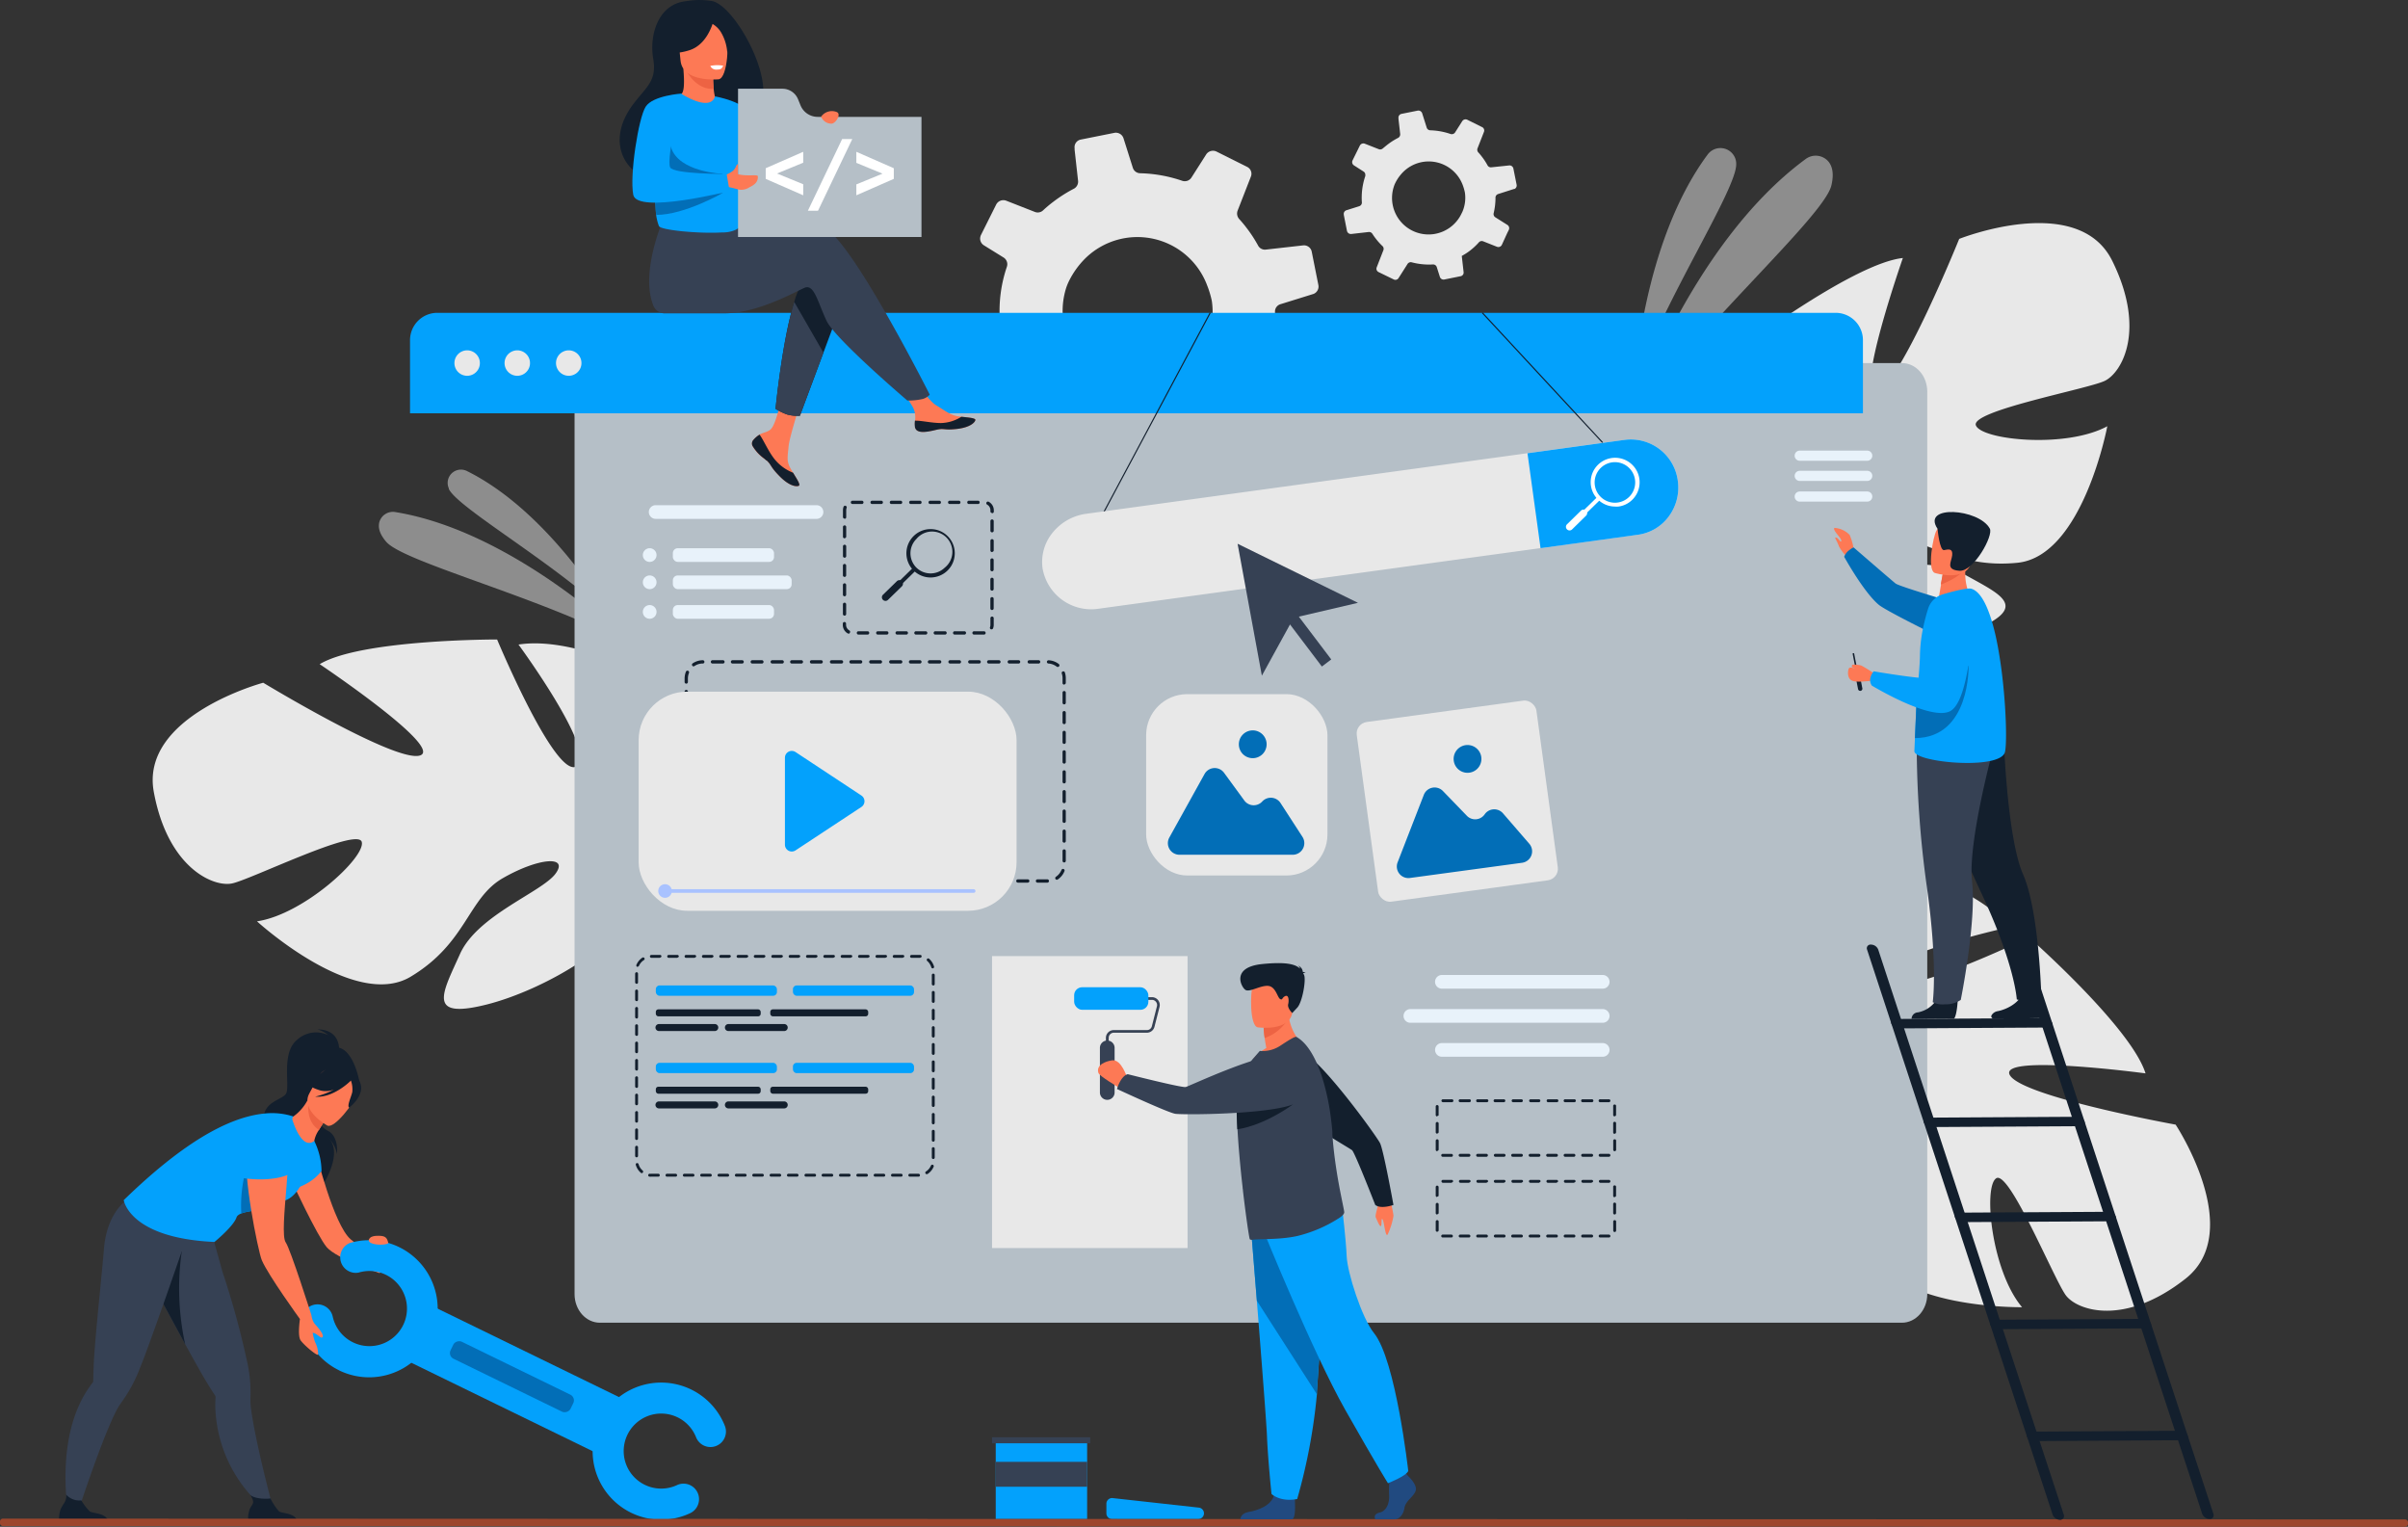 <svg xmlns="http://www.w3.org/2000/svg" viewBox="0 0 475.05 301.14"><rect x="0" y="0" width="475.05" height="301.14" fill="#333333" stroke="none"/><g id="Layer_2" data-name="Layer 2"><g id="Layer_3" data-name="Layer 3"><path d="M193,76.1l7.05-.8a1.57,1.57,0,0,1,1.47.71q.61.94,1.32,1.86A26.89,26.89,0,0,0,205.62,81a1.55,1.55,0,0,1,.39,1.7l-2.7,6.9a1.52,1.52,0,0,0,.75,1.93l6.07,3a1.5,1.5,0,0,0,1.92-.54l3.67-5.75a1.51,1.51,0,0,1,1.7-.65,27.54,27.54,0,0,0,8.59.85,1.56,1.56,0,0,1,1.56,1.09l1.25,4a1.58,1.58,0,0,0,1.79,1.07l6.59-1.34a1.29,1.29,0,0,0,.38-.12,1.52,1.52,0,0,0,.84-1.55l-.58-5.26L237.69,85a28.49,28.49,0,0,0,3.2-2.11,27.65,27.65,0,0,0,3.75-3.48,1.5,1.5,0,0,1,1.68-.4l5.56,2.18a1.55,1.55,0,0,0,2-.77l2.3-4.64.66-1.33a1.58,1.58,0,0,0-.56-2l-4.81-3.07a1.5,1.5,0,0,1-.67-1.65,28,28,0,0,0,.73-5.76c0-.17,0-.33,0-.49s0-.11,0-.17A1.53,1.53,0,0,1,252.61,60l6.43-2a.9.9,0,0,0,.21-.08,1.56,1.56,0,0,0,.84-1.7l-1.31-6.57a1.56,1.56,0,0,0-1.71-1.25l-7.35.83a1.52,1.52,0,0,1-1.52-.79,25.9,25.9,0,0,0-2.3-3.52c-.46-.61-.94-1.18-1.44-1.73a1.61,1.61,0,0,1-.3-1.65l2.59-6.64A1.51,1.51,0,0,0,246,32.9l-6-3a1.6,1.6,0,0,0-2.05.57l-2.9,4.55a1.56,1.56,0,0,1-1.82.64,27.56,27.56,0,0,0-8.29-1.49,1.54,1.54,0,0,1-1.46-1.09l-1.83-5.79a1.59,1.59,0,0,0-1.84-1.08l-6.55,1.31A1.52,1.52,0,0,0,212,29.23l0,.3.68,6.12a1.58,1.58,0,0,1-.84,1.58h0a27.45,27.45,0,0,0-4.06,2.58,24.7,24.7,0,0,0-2,1.68,1.54,1.54,0,0,1-1.62.31l-5.64-2.21a1.59,1.59,0,0,0-2,.77l-3,6a1.76,1.76,0,0,0-.15.53,1.56,1.56,0,0,0,.71,1.48L198,50.8a1.57,1.57,0,0,1,.72,1.38,1.71,1.71,0,0,1-.08.43,27,27,0,0,0-1.38,10.67,1.52,1.52,0,0,1-.83,1.47,1.33,1.33,0,0,1-.24.1L191,66.49A1.56,1.56,0,0,0,190,68.28l0,.15,1.28,6.41A1.58,1.58,0,0,0,193,76.1Zm45.07-20a18.51,18.51,0,0,1,1,3.26,14.33,14.33,0,0,1-1,7.73l-.33.64c-6.89,12.8-25,10.25-27.94-4.19a15,15,0,0,1,.53-6.74,10.49,10.49,0,0,1,.54-1.33,16.78,16.78,0,0,1,3.36-4.63A14.69,14.69,0,0,1,238.07,56.09Z" style="fill:#e8e8e8"/><path d="M416.69,51.42c-6.77-13.63-30.18-4.3-30.18-4.3S375,75.61,370.33,77.17s5.07-26.28,5.07-26.28c-9.48,1-30.92,17.06-30.92,17.06s7.34,29.11,2.42,29.47-5.19-26.11-5.19-26.11C333.24,75.8,326.93,88,326.93,88c-7.11,19.19,17.9,27.33,17.9,27.33s2.33,10.14-1.65,23.1h0a35.64,35.64,0,0,0-1.71,6.4l2.46-.48c.07-.7.16-1.38.29-2h0v0c.09-.42.22-1,.39-1.72h0c.46-1.61.75-2.8.92-3.65h0c1.33-5.06,3.38-11.71,5.28-13.39a5.08,5.08,0,0,1-.74-1l.74,1c6,8.17,27.3,5.49,38.53.77s5.47-7-1.9-11.12-20.29-.07-24.61-1.4,1-4.56,8.89-5.51S385.1,112.29,398,111s17.73-26.93,17.73-26.93c-8.16,4.43-24.72,2.73-25.92-.15s22-7.17,25.4-8.79S423.45,65.05,416.69,51.42Z" style="fill:#e8e8e8"/><path d="M30.34,156.19c-2.75-15,21.59-21.53,21.59-21.53S78.2,150.58,82.88,149s-19.81-18-19.81-18c8.16-4.92,35-4.87,35-4.87s11.56,27.71,15.72,25-11.5-24-11.5-24c9.47-1.48,21.82,4.48,21.82,4.48,17.19,11.11,2,32.61,2,32.61s4.22,9.52,15.17,17.51h0a35.76,35.76,0,0,1,5.2,4.1L144.25,187c-.47-.51-.95-1-1.45-1.46h0l0,0c-.32-.28-.78-.67-1.35-1.14h0c-1.34-1-2.28-1.8-2.92-2.38h0c-4.1-3.25-9.72-7.35-12.26-7.56a5,5,0,0,0,0-1.26c0,.4,0,.82,0,1.26.1,10.13-18.56,20.76-30.38,23.7s-8.58-2.33-5.14-10,16.2-12.21,18.86-15.86-3.5-3.07-10.42.91S92.1,186,81,192.65,50.7,181.72,50.7,181.72c9.2-1.35,21.44-12.63,20.67-15.65s-21.89,7.42-25.6,8.18S33.09,171.15,30.34,156.19Z" style="fill:#e8e8e8"/><path d="M431.12,252.24c12-9.38-1.91-30.42-1.91-30.42s-30.22-5.48-32.7-9.75,26.76-.36,26.76-.36c-2.85-9.1-23-26.83-23-26.83s-27,13.1-28.36,8.35,24.52-10.37,24.52-10.37c-6.12-7.38-19.32-11.1-19.32-11.1C356.9,168.69,354,194.84,354,194.84s-9.46,4.33-22.95,3.07h0a35.36,35.36,0,0,0-6.62-.38l1,2.31c.69-.08,1.38-.12,2-.14h0l1.76,0h0c1.68.12,2.9.16,3.76.15h0c5.22.28,12.14.93,14.18,2.46a4.68,4.68,0,0,1,.85-.94l-.85.94c-6.78,7.52.15,27.84,7.06,37.88s8,3.93,10.5-4.11-4-19.89-3.62-24.39,4.66,0,7.2,7.59-3.24,14.33.64,26.64,30,11.91,30,11.91c-6-7.1-7.69-23.66-5.11-25.42s11.48,20.07,13.76,23.09S419.15,261.63,431.12,252.24Z" style="fill:#e8e8e8"/><path d="M322.4,76.07s1.41-28,14.51-45.62a3.12,3.12,0,0,1,5.61,1.73v.15C342.68,37.3,328.16,59.33,322.4,76.07Z" style="fill:#e8e8e8;opacity:0.5"/><path d="M321.22,84.15s11.8-35.74,35-52.78a3.3,3.3,0,0,1,4.53.54c.71.89,1.1,2.34.54,4.68C359.77,42.84,334.14,65.28,321.22,84.15Z" style="fill:#e8e8e8;opacity:0.5"/><path d="M120.42,121.61S108.66,101.09,92.1,92.9a2.62,2.62,0,0,0-3.55,3.43l0,.12C90.38,100.24,109.7,111.24,120.42,121.61Z" style="fill:#e8e8e8;opacity:0.5"/><path d="M124.4,127.23S101.88,104.9,78,101a2.78,2.78,0,0,0-3.2,2.13c-.19,1,.07,2.18,1.39,3.73C79.66,110.93,107.48,118,124.4,127.23Z" style="fill:#e8e8e8;opacity:0.5"/><path d="M380.21,77.25v178c0,3.11-2.25,5.64-5,5.64H118.35c-2.77,0-5-2.53-5-5.64v-178c0-3.12,2.25-5.64,5-5.64H375.19C378,71.61,380.21,74.13,380.21,77.25Z" style="fill:#b5bfc7"/><path d="M367.52,67.09V81.52H80.89V67.09a5.39,5.39,0,0,1,5.39-5.39H362.12A5.39,5.39,0,0,1,367.52,67.09Z" style="fill:#03a1fc"/><path d="M89.65,71.61a2.51,2.51,0,1,1,2.51,2.51A2.51,2.51,0,0,1,89.65,71.61Z" style="fill:#e8e8e8"/><path d="M99.54,71.61a2.51,2.51,0,1,1,2.51,2.51A2.51,2.51,0,0,1,99.54,71.61Z" style="fill:#e8e8e8"/><path d="M109.69,71.61a2.51,2.51,0,1,1,2.51,2.51A2.51,2.51,0,0,1,109.69,71.61Z" style="fill:#e8e8e8"/><path d="M266.58,46.15l3.43-.39a.77.77,0,0,1,.72.34c.2.31.41.62.64.91a12.38,12.38,0,0,0,1.36,1.52.75.75,0,0,1,.18.83l-1.31,3.36a.73.73,0,0,0,.36.94l3,1.46a.73.73,0,0,0,.94-.26l1.78-2.8a.76.76,0,0,1,.83-.32,13.37,13.37,0,0,0,4.18.42.75.75,0,0,1,.76.53l.61,1.92a.76.76,0,0,0,.87.52l3.21-.65a.6.6,0,0,0,.19-.06.72.72,0,0,0,.41-.75l-.29-2.56-.07-.63a12,12,0,0,0,1.56-1,12.74,12.74,0,0,0,1.82-1.69.76.76,0,0,1,.83-.2l2.7,1.07a.76.76,0,0,0,1-.38L297.33,46l.32-.64a.77.77,0,0,0-.27-1L295,42.86a.75.75,0,0,1-.33-.81,13.26,13.26,0,0,0,.36-2.8V39a.19.19,0,0,1,0-.08.75.75,0,0,1,.53-.65l3.13-1,.1,0a.76.76,0,0,0,.41-.83l-.64-3.2a.77.77,0,0,0-.83-.61L294.2,33a.74.74,0,0,1-.74-.39,12.24,12.24,0,0,0-1.12-1.71,9.73,9.73,0,0,0-.7-.84.78.78,0,0,1-.15-.81L292.76,26a.74.74,0,0,0-.37-.93l-2.92-1.45a.78.78,0,0,0-1,.28l-1.41,2.22a.78.78,0,0,1-.89.31,13.53,13.53,0,0,0-4-.73.75.75,0,0,1-.71-.53l-.89-2.82a.79.79,0,0,0-.89-.53l-3.19.64a.75.75,0,0,0-.6.82v.15l.34,3a.78.78,0,0,1-.42.77h0a13.18,13.18,0,0,0-2,1.26c-.34.26-.65.53-1,.81a.77.77,0,0,1-.79.16l-2.75-1.08a.78.78,0,0,0-1,.37l-1.44,2.92a.78.78,0,0,0-.07.25.77.77,0,0,0,.35.73L269,33.83a.75.75,0,0,1,.35.67,1.55,1.55,0,0,1,0,.21,13.28,13.28,0,0,0-.68,5.2.74.74,0,0,1-.4.71l-.11.05-2.54.8a.75.75,0,0,0-.51.87v.07l.62,3.13A.79.79,0,0,0,266.58,46.15Zm21.95-9.75A9.23,9.23,0,0,1,289,38a7,7,0,0,1-.49,3.76l-.16.32A7.2,7.2,0,0,1,275,36.74a4.26,4.26,0,0,1,.26-.64,8.27,8.27,0,0,1,1.64-2.26A7.16,7.16,0,0,1,288.53,36.4Z" style="fill:#e8e8e8"/><path d="M66.9,207.21s.39-4.17-4.27-4.17a5.57,5.57,0,0,1,2.14,1.15,5.51,5.51,0,0,0-6.2.94c-3.23,2.68-1.22,9.39-2.2,10.67s-4.81,1.53-4.34,5.65,12.14,9.29,11.39,12.7c0,0,4.57-6.72,1.3-9.79a6,6,0,0,1,1.76,3.28s.43-3.48-1.79-4.6c-2-1-3.57-4.59-3.4-5.24S66.9,207.21,66.9,207.21Z" style="fill:#131f2d"/><path d="M62.32,227.21s3.48,14.39,6.89,17.26c2.06,1.73,8.16,5.7,8.16,5.7l-2.54.92s-8.46-2.86-10.36-5.08-7.08-13.39-7.08-13.39Z" style="fill:#fd7955"/><path d="M29.64,252.49l.1.17c.76,1.32,2.5,4.56,4.43,8.11.9,1.68,1.86,3.43,2.76,5.08,1.56,2.84,3,5.38,3.8,6.71s1.46,2.32,1.71,2.7h0a.58.58,0,0,1,.08.39,20.25,20.25,0,0,0,.06,3.57A27.35,27.35,0,0,0,51.52,297l2.31.34s-3.27-12.13-4.24-19a14,14,0,0,1-.18-2.72,27.94,27.94,0,0,0-.74-7.42A167.78,167.78,0,0,0,43.94,251c-.11-.33-3.36-12.1-3.36-12.1-2.73,2.38-12.69,3.37-12.69,3.37S26.2,246.36,29.64,252.49Z" style="fill:#364154"/><path d="M58.68,300.22H49a5.35,5.35,0,0,1,.27-2.59c.49-1.07,1.17-1.11.09-2.79.61.64,2.59.9,4,.71a11.45,11.45,0,0,0,1.68,2.55C55.68,298.55,58.49,298.39,58.68,300.22Z" style="fill:#131f2d"/><path d="M29.64,252.49l.1.17c.76,1.32,4.87,8.92,6.79,12.47a51.56,51.56,0,0,1-.67-18.34Z" style="fill:#131f2d"/><path d="M65.59,206.62a39.24,39.24,0,0,0-5.8,2.84c-2.61,2.9-1.87,6.69-.37,6.72,1,0,.77,1.62.77,1.62l10.7-4.52S69.6,205.77,65.59,206.62Z" style="fill:#131f2d"/><path d="M62,225.05a13.72,13.72,0,0,1,1.43,5.89s-2,3.1-7.05,3.88C56.37,234.82,60.74,225.05,62,225.05Z" style="fill:#03a1fc"/><path d="M37.17,243l0-1.81c-3.6.46-12.41-4.3-12.41-4.3s-3.76,2.51-4.27,9.66c-.26,3.48-1.85,18.24-2,22.65-.07,1.6-.09,2.74-.1,3.19h0a.6.6,0,0,1-.15.37,20.72,20.72,0,0,0-1.95,3c-5.49,10.21-2.62,24.09-2.62,24.09l1.28-.32s4.64-14.39,7.67-20.62A13.73,13.73,0,0,1,24,276.54,28.5,28.5,0,0,0,27.54,270C29.78,264.62,37.17,243,37.17,243Z" style="fill:#364154"/><path d="M21.36,300.22H11.71a5.22,5.22,0,0,1,.27-2.59c.48-1.07,1.24-1.56,1.06-2.85a3.49,3.49,0,0,0,3,1.15,10.73,10.73,0,0,0,1.67,2.17C18.35,298.55,21.17,298.39,21.36,300.22Z" style="fill:#131f2d"/><path d="M55.72,236.9c-1.3.22.21,1.25-1.58,1.44-2.54.28-5.16.47-6.53,1-.5.2-.84.44-.94.76-.6,1.79-4.36,4.86-4.36,4.86-16.82-.76-17.9-8.25-17.9-8.25,10.91-10.6,20.19-16.38,27.87-17.09a13.64,13.64,0,0,1,5.56.58c2.68,1.2,4.15,4.83,4.15,4.83S60.64,236.06,55.72,236.9Z" style="fill:#03a1fc"/><path d="M54.14,238.34c-2.54.28-5.16.47-6.53,1a26.79,26.79,0,0,1,3.4-14.7S53.59,235.17,54.14,238.34Z" style="fill:#026eb7"/><path d="M57.7,220.91c.48,1.51,2.08,5.79,4.29,4.14a5.67,5.67,0,0,1,.94-2.19c.71-1.21,1.54-2.44,1.54-2.44l-3.61-3.17-.22-.19A9.26,9.26,0,0,1,58,220.12.7.7,0,0,0,57.7,220.91Z" style="fill:#fd7955"/><path d="M64.47,220.42s-.83,1.23-1.54,2.44c-2.24-1.39-2.24-4.17-2.07-5.61Z" style="fill:#ed6343"/><path d="M64.57,222s-5.45-3-3.51-6.4,2.55-6,6.11-4.24,3.49,3.47,3.12,4.75S66,222.71,64.57,222Z" style="fill:#fd7955"/><path d="M71.21,214.16c-.25-1.5-1-1.64-1.54-1.54a4.36,4.36,0,0,0-5.3-2,7.4,7.4,0,0,1-4.3,2.58s.63,1.18,3.24,1.91a4.42,4.42,0,0,0,2.57-.21,14.64,14.64,0,0,1-3.7,1.4c3.44.31,6.71-2.83,7.05-3.17a5.14,5.14,0,0,1,.27,2.26c-.23,1-1.13,2.84-.58,3.08C68.92,218.44,71.59,216.4,71.21,214.16Z" style="fill:#131f2d"/><rect x="79.96" y="266.71" width="45.27" height="11.87" transform="translate(129.85 -17.39) rotate(25.99)" style="fill:#03a1fc"/><path d="M66.92,270.29A13.45,13.45,0,0,1,59.64,261a3.06,3.06,0,1,1,6-1.32A7.41,7.41,0,1,0,70.75,251,3.06,3.06,0,0,1,69,245.17a13.52,13.52,0,1,1-2.1,25.12Z" style="fill:#03a1fc"/><path d="M124.49,298.36A13.52,13.52,0,1,1,143,281.23a3.05,3.05,0,1,1-5.68,2.25,7.4,7.4,0,1,0-3.68,9.4,3.06,3.06,0,0,1,2.65,5.51A13.46,13.46,0,0,1,124.49,298.36Z" style="fill:#03a1fc"/><rect x="99.13" y="258.37" width="3.73" height="26.33" rx="1.24" transform="translate(-187.34 243.33) rotate(-64.01)" style="fill:#026eb7"/><path d="M61.45,259.45A3.6,3.6,0,0,0,62,261c.43.53,1.68,1.8,1.7,2.54,0,0-.06.33-.33.27s-1.2-1-1.68-.91a9.28,9.28,0,0,0,.51,1.9,5.16,5.16,0,0,1,.56,2.37c-.15.36-2.68-1.75-3.44-2.78s0-5.21,0-5.21Z" style="fill:#fd7955"/><path d="M56.33,223.25s-6.38-.35-7.51,3.66,2.12,20,2.83,21.65c1.28,3,7.51,11.59,7.51,11.59l2.29-.7s-4.16-13.11-5.08-14.4C54.91,243,58.24,225,56.33,223.25Z" style="fill:#fd7955"/><path d="M47.56,232.27c0,.09,6,1.1,9.81-.81,0,0,3.14-9.86-1.35-9.39s-7.17,1.89-7.28,4A41.13,41.13,0,0,1,47.56,232.27Z" style="fill:#03a1fc"/><path d="M74.23,243.76a2.51,2.51,0,0,0-1.06.26c-.35.27-.74.74,0,1.13,1.17.58,3.51.32,3.42,0C76.34,244,75.92,243.68,74.23,243.76Z" style="fill:#fd7955"/><path d="M148.63,86.76a1.06,1.06,0,0,0-.19,1.16h0a7.25,7.25,0,0,0,2.29,2.52l.37.3.08.08.07,0c1,.93.63,1.15,2.44,3,2.06,2.15,3.48,2.19,3.89,2s-.35-1.3-1.12-2.58l-.12-.19-.3-.51c-.91-1.55-.67-2.27-.46-4.56.17-1.87,2.9-10.42,2.9-10.42l-4-.68s-1.19,6.81-2.5,7.86c-.71.56-1.49.56-2.17,1l-.14.09A5,5,0,0,0,148.63,86.76Z" style="fill:#fd7955"/><path d="M148.63,86.76a1.06,1.06,0,0,0-.19,1.16h0a8.32,8.32,0,0,0,2.3,2.51l.36.31.08.08.07,0c1,.93.63,1.15,2.44,3,2.06,2.15,3.48,2.19,3.89,2s-.35-1.3-1.12-2.58a8.85,8.85,0,0,1-3.69-2.72c-1.24-1.58-2.07-3.62-2.92-4.8l-.14.09A5,5,0,0,0,148.63,86.76Z" style="fill:#131f2d"/><path d="M180.55,84.28c.24,1.23,2,1,3.93.55s1.48.09,4.25-.22,3.61-1.34,3.69-1.75-1.29-.5-2.76-.66l-.55-.07c-1.66-.21-2.87-1.28-4.38-2.16s-3.55-4.22-3.55-4.22l-3.8.3s2,3,2.76,4.35a4.58,4.58,0,0,1,.38,2.59A4.66,4.66,0,0,0,180.55,84.28Z" style="fill:#fd7955"/><path d="M184.48,84.83c1.94-.48,1.48.09,4.25-.22s3.61-1.34,3.69-1.75-1.29-.5-2.76-.66v0a7.83,7.83,0,0,1-4,1.24c-1.88,0-3.87-.5-5.16-.47a4.66,4.66,0,0,0,0,1.29C180.79,85.51,182.53,85.3,184.48,84.83Z" style="fill:#131f2d"/><path d="M166,60l-3.55,9.55L157.81,82a7.52,7.52,0,0,1-2.47-.23A10.84,10.84,0,0,1,153,80.64s1.29-13.39,3.69-21.08a13.87,13.87,0,0,1,2.07-4.47C162.44,50.7,166,60,166,60Z" style="fill:#131f2d"/><path d="M162.38,44.83c-2.32-.75-9,.21-15.62,1.52l-1.4-2.3L131,42.92s-4.75,10.53-2.15,17.25a2.45,2.45,0,0,0,2.44,1.64h11.56C150,61.8,158,56.88,159,56.67c1.69-.33,2.37,3,4.06,6.6S179,79,179,79a12.49,12.49,0,0,0,3.09-.32,3,3,0,0,0,1.33-.84S167.63,46.52,162.38,44.83Z" style="fill:#364154"/><path d="M140.6.23a15.33,15.33,0,0,0-5.24,0c-5.48.54-7.32,6.65-6.49,11.39.77,4.37-1.45,5.58-4,9-5.16,6.93-1.79,12.77,2.28,14.27,2.44.91,5.83-1.37,5.83-1.37s10.65-6.94,15-10.86C155.18,19.91,145.74,1.55,140.6.23Z" style="fill:#131f2d"/><path d="M141.4,20.27c.15.5-2.25,1.43-4.08,1.09s-3.64-2.33-3.25-2.52c.66-.31,1.1-1.09.74-5.3l.33,0,5.51.63s0,1.71.14,3.32A11.27,11.27,0,0,0,141.4,20.27Z" style="fill:#fd7955"/><path d="M140.65,14.21s0,1.71.14,3.32c-3,.16-4.87-2.47-5.65-4Z" style="fill:#ed6343"/><path d="M141.78,15.64s-7.16.71-7.53-3.76-1.54-7.38,3-8,5.59,1,6.08,2.45S143.64,15.34,141.78,15.64Z" style="fill:#fd7955"/><path d="M141,3.16s-.91,5.45-5,6.75c-3,.94-4.33.32-4.33.32a12.16,12.16,0,0,0,1.94-4.54A2.2,2.2,0,0,1,135.11,4C137.22,3.33,139.79,1.43,141,3.16Z" style="fill:#131f2d"/><path d="M139.67,4.32a4.71,4.71,0,0,1,2.54,2,9,9,0,0,1,1.28,4.41s1.26-5-.57-6.92S139.67,4.32,139.67,4.32Z" style="fill:#131f2d"/><path d="M128.51,34.94q.19.81.33,1.5c.14.74.24,1.38.31,2,.22,1.76.15,2.8.3,4a10,10,0,0,0,.54,2.14c.29.82,8.08,1.55,12.5,1.26a6,6,0,0,0,2.86-.62c1.58-1.37,1.42,1.64,1.64-12.79.1-7-6-13.31-6-13.31s-.49,3-6.52-.58c-.21-.12-2.59,3.4-4.87,7.73C127.11,31,127.8,32,128.51,34.94Z" style="fill:#03a1fc"/><path d="M162.44,69.55,157.81,82a7.52,7.52,0,0,1-2.47-.23A10.84,10.84,0,0,1,153,80.64s1.29-13.39,3.69-21.08Z" style="fill:#364154"/><path d="M141,19s6.2,1.05,6.93,3.72,5.76,17.61,5.76,17.61-3.9,1.33-5.36-.13-5.07-13.52-5.07-13.52Z" style="fill:#03a1fc"/><path d="M140.13,13a1.23,1.23,0,0,0,1.09.73c.8,0,1-.11,1.16-.28a2.58,2.58,0,0,0,.3-.49A6.76,6.76,0,0,0,140.13,13Z" style="fill:#fff"/><path d="M129.15,38.39c.22,1.76.15,2.8.3,4,5.64,0,13.17-4.36,13.17-4.36Z" style="fill:#026eb7"/><path d="M142.62,34.29S133.84,34,132.36,29c-1.62-5.48-3.44,2.25-3.44,2.25l1,4.94h9.62Z" style="fill:#026eb7"/><path d="M157.92,20.76l-.48-1.18a3.33,3.33,0,0,0-3.09-2.08H145.6V46.75h36.19V23.05H161.31A3.65,3.65,0,0,1,157.92,20.76Z" style="fill:#b5bfc7"/><path d="M151.06,35.28v-2.1l7.4-3.24v2.15l-5.17,2.13,5.17,2.12v2.18Z" style="fill:#fff"/><path d="M166.14,27.42h2l-6.76,14.14h-2Z" style="fill:#fff"/><path d="M176.33,33.18v2.1l-7.39,3.24V36.37l5.16-2.12-5.16-2.13V29.94Z" style="fill:#fff"/><path d="M142.62,35.45l.63-1a5,5,0,0,0,1.21-.66c.84-.59.73-1.47,1.14-1.38v1.94h-.05c1.8.48,3.91,0,3.95.4.11,1.24-.84,1.79-1.64,2.18a2.89,2.89,0,0,1-2.41.39c-.8-.25-2.07-.5-2.07-.5Z" style="fill:#fd7955"/><path d="M134.5,18.45s-5.7.37-7.12,2.59-3.19,13.5-2.45,17.38,19-.74,19-.74l-.58-3.37S132.8,34.37,132.2,33C131.4,31.18,134.5,18.45,134.5,18.45Z" style="fill:#03a1fc"/><path d="M162,23a2.12,2.12,0,0,0,2.15,1.38c.8-.16,1.85-1.9.93-2.28A2.6,2.6,0,0,0,162,23Z" style="fill:#fd7955"/><rect x="205.71" y="81.41" width="44.93" height="0.22" transform="translate(48.82 244.42) rotate(-61.91)" style="fill:#131f2d"/><rect x="304.21" y="57.03" width="0.22" height="34.98" transform="translate(30.47 226.74) rotate(-42.83)" style="fill:#131f2d"/><path d="M331,94.84a9.54,9.54,0,0,1-1.77,7,9.06,9.06,0,0,1-6.07,3.63L216.82,120.05a9.73,9.73,0,0,1-11.15-8,9.14,9.14,0,0,1,2-7,10.27,10.27,0,0,1,6.59-3.71L320.58,86.75A9.35,9.35,0,0,1,331,94.84Z" style="fill:#e8e8e8"/><path d="M331,94.84a9.54,9.54,0,0,1-1.77,7,9.06,9.06,0,0,1-6.07,3.63l-19.24,2.65L301.34,89.4l19.24-2.65A9.35,9.35,0,0,1,331,94.84Z" style="fill:#03a1fc"/><path d="M319.28,99.91a4.36,4.36,0,0,1-.72,0,4.81,4.81,0,0,1-3.3-8.25h0A4.81,4.81,0,0,1,322,98.59,4.73,4.73,0,0,1,319.28,99.91Zm-3.47-7.63a4,4,0,0,0-.07,5.68,4,4,0,1,0,.07-5.68Z" style="fill:#fff"/><rect x="312.72" y="97.25" width="0.79" height="6.56" transform="translate(166.18 -193.68) rotate(45.66)" style="fill:#fff"/><path d="M309.14,104.41h0a.7.7,0,0,1,0-1l2.76-2.7a.71.71,0,0,1,1,0h0a.69.69,0,0,1,0,1l-2.76,2.71A.71.71,0,0,1,309.14,104.41Z" style="fill:#fff"/><rect x="129.38" y="194.37" width="23.89" height="2.03" rx="0.72" style="fill:#03a1fc"/><path d="M141,203.36h-11a.69.69,0,0,1-.69-.69h0a.69.69,0,0,1,.69-.69h11a.69.69,0,0,1,.7.69h0A.69.69,0,0,1,141,203.36Z" style="fill:#131f2d"/><rect x="129.38" y="199.08" width="20.69" height="1.38" rx="0.49" style="fill:#131f2d"/><rect x="151.96" y="199.08" width="19.32" height="1.38" rx="0.49" style="fill:#131f2d"/><path d="M154.71,203.36h-11a.69.69,0,0,1-.7-.69h0a.69.69,0,0,1,.7-.69h11a.69.69,0,0,1,.69.69h0A.69.69,0,0,1,154.71,203.36Z" style="fill:#131f2d"/><rect x="156.43" y="194.37" width="23.89" height="2.03" rx="0.72" style="fill:#03a1fc"/><rect x="129.38" y="209.63" width="23.89" height="2.03" rx="0.72" style="fill:#03a1fc"/><path d="M141,218.62h-11a.69.69,0,0,1-.69-.69h0a.69.69,0,0,1,.69-.69h11a.69.69,0,0,1,.7.69h0A.69.69,0,0,1,141,218.62Z" style="fill:#131f2d"/><rect x="129.38" y="214.34" width="20.69" height="1.38" rx="0.49" style="fill:#131f2d"/><rect x="151.96" y="214.34" width="19.32" height="1.38" rx="0.49" style="fill:#131f2d"/><path d="M154.71,218.62h-11a.69.69,0,0,1-.7-.69h0a.69.69,0,0,1,.7-.69h11a.69.69,0,0,1,.69.69h0A.69.69,0,0,1,154.71,218.62Z" style="fill:#131f2d"/><rect x="156.43" y="209.63" width="23.89" height="2.03" rx="0.72" style="fill:#03a1fc"/><polygon points="267.9 118.9 255.21 121.86 248.94 133.27 244.15 107.25 267.9 118.9" style="fill:#364154"/><rect x="256.49" y="118.69" width="2.32" height="13.42" transform="translate(-23.44 181.06) rotate(-37.15)" style="fill:#364154"/><rect x="226.11" y="136.91" width="35.77" height="35.77" rx="8.1" style="fill:#e8e8e8"/><path d="M230.68,165.2l6.95-12.53a2.29,2.29,0,0,1,3.85-.25l4,5.47a2.29,2.29,0,0,0,3.54.19h0a2.29,2.29,0,0,1,3.6.3l4.33,6.68a2.29,2.29,0,0,1-1.92,3.53H232.68A2.29,2.29,0,0,1,230.68,165.2Z" style="fill:#026eb7"/><path d="M244.4,146.81a2.74,2.74,0,1,1,2.73,2.73A2.73,2.73,0,0,1,244.4,146.81Z" style="fill:#026eb7"/><rect x="269.6" y="140.15" width="35.77" height="35.77" rx="2.29" transform="translate(-18.72 40.3) rotate(-7.77)" style="fill:#e8e8e8"/><path d="M275.7,170.14l5.19-13.36a2.28,2.28,0,0,1,3.77-.76l4.72,4.88a2.28,2.28,0,0,0,3.52-.29h0a2.29,2.29,0,0,1,3.61-.19l5.19,6a2.28,2.28,0,0,1-1.42,3.75l-22.14,3A2.28,2.28,0,0,1,275.7,170.14Z" style="fill:#026eb7"/><path d="M286.8,150.07a2.74,2.74,0,1,1,3.08,2.33A2.74,2.74,0,0,1,286.8,150.07Z" style="fill:#026eb7"/><rect x="196.44" y="284.15" width="18.03" height="15.46" style="fill:#03a1fc"/><rect x="195.71" y="283.48" width="19.36" height="1.19" style="fill:#364154"/><rect x="196.44" y="288.33" width="18.03" height="4.91" style="fill:#364154"/><path d="M236.4,299.61h-17a1.12,1.12,0,0,1-1.13-1.12V296.6a1.12,1.12,0,0,1,1.25-1.12l17,1.88a1.14,1.14,0,0,1,1,1.13h0A1.13,1.13,0,0,1,236.4,299.61Z" style="fill:#03a1fc"/><path d="M474.48,301.14.58,301A.58.58,0,0,1,0,300.4v-.3a.58.58,0,0,1,.58-.57l473.9.16a.57.57,0,0,1,.57.58v.29A.58.58,0,0,1,474.48,301.14Z" style="fill:#9d462d"/><path d="M206.67,174.09h-2a.33.33,0,0,1-.32-.33.32.32,0,0,1,.32-.32h2a.33.33,0,0,1,0,.65Zm-3.91,0h-1.95a.33.33,0,0,1-.33-.33.32.32,0,0,1,.33-.32h1.95a.32.32,0,0,1,.32.32A.33.33,0,0,1,202.76,174.09Zm-3.9,0h-2a.32.32,0,0,1-.32-.33.32.32,0,0,1,.32-.32h2a.32.32,0,0,1,.32.32A.32.32,0,0,1,198.86,174.09Zm-3.9,0h-2a.33.33,0,0,1-.32-.33.32.32,0,0,1,.32-.32h2a.32.32,0,0,1,.32.32A.32.32,0,0,1,195,174.09Zm-3.89,0h-1.95a.33.33,0,0,1-.33-.33.32.32,0,0,1,.33-.32h1.95a.32.32,0,0,1,.32.32A.33.33,0,0,1,191.07,174.09Zm-3.9,0h-1.95a.32.32,0,0,1-.32-.33.32.32,0,0,1,.32-.32h1.95a.32.32,0,0,1,.32.32A.32.32,0,0,1,187.17,174.09Zm-3.9,0h-2a.33.33,0,0,1-.32-.33.32.32,0,0,1,.32-.32h2a.32.32,0,0,1,.33.32A.33.33,0,0,1,183.27,174.09Zm-3.89,0h-1.95a.32.32,0,0,1-.32-.33.32.32,0,0,1,.32-.32h1.95a.32.32,0,0,1,.32.32A.33.33,0,0,1,179.38,174.09Zm-3.9,0h-1.95a.32.32,0,0,1-.32-.33.32.32,0,0,1,.32-.32h1.95a.32.32,0,0,1,.32.32A.32.32,0,0,1,175.48,174.09Zm-3.9,0h-2a.33.33,0,0,1-.32-.33.32.32,0,0,1,.32-.32h2a.32.32,0,0,1,.33.32A.33.33,0,0,1,171.58,174.09Zm-3.89,0h-1.95a.32.32,0,0,1-.32-.33.32.32,0,0,1,.32-.32h1.95a.32.32,0,0,1,.32.32A.33.33,0,0,1,167.69,174.09Zm-3.9,0h-1.95a.32.32,0,0,1-.32-.33.32.32,0,0,1,.32-.32h1.95a.32.32,0,0,1,.32.32A.32.32,0,0,1,163.79,174.09Zm-3.9,0h-1.95a.33.33,0,0,1-.32-.33.32.32,0,0,1,.32-.32h1.95a.32.32,0,0,1,.33.32A.33.33,0,0,1,159.89,174.09Zm-3.89,0h-1.95a.32.32,0,0,1-.32-.33.32.32,0,0,1,.32-.32H156a.32.32,0,0,1,.32.32A.33.33,0,0,1,156,174.09Zm-3.9,0h-1.95a.32.32,0,0,1-.32-.33.32.32,0,0,1,.32-.32h1.95a.32.32,0,0,1,.32.32A.32.32,0,0,1,152.1,174.09Zm-3.9,0h-1.94a.33.33,0,0,1-.33-.33.32.32,0,0,1,.33-.32h1.94a.32.32,0,0,1,.33.32A.33.33,0,0,1,148.2,174.09Zm-3.89,0h-1.95a.32.32,0,0,1-.32-.33.32.32,0,0,1,.32-.32h1.95a.32.32,0,0,1,.32.32A.33.33,0,0,1,144.31,174.09Zm-3.9,0h-2a.33.33,0,0,1,0-.65h1.93a.32.32,0,0,1,.32.32A.32.32,0,0,1,140.41,174.09Zm68.09-.57a.33.33,0,0,1-.27-.14.32.32,0,0,1,.09-.45,3,3,0,0,0,1.09-1.35.33.33,0,0,1,.42-.18.32.32,0,0,1,.17.42,3.54,3.54,0,0,1-1.32,1.64A.32.32,0,0,1,208.5,173.52Zm-71.83-.12a.31.31,0,0,1-.2-.07,3.55,3.55,0,0,1-1.22-1.71.32.32,0,0,1,.61-.21,3,3,0,0,0,1,1.41.33.33,0,0,1,.06.46A.32.32,0,0,1,136.67,173.4Zm73.27-3.29a.32.32,0,0,1-.32-.33v-1.94a.32.32,0,1,1,.64,0v1.94A.32.32,0,0,1,209.94,170.11Zm-74.56-.2a.33.33,0,0,1-.32-.32v-2a.33.33,0,0,1,.65,0v2A.33.33,0,0,1,135.38,169.91Zm74.56-3.7a.32.32,0,0,1-.32-.32v-1.95a.32.32,0,0,1,.64,0v1.95A.32.32,0,0,1,209.94,166.21Zm-74.56-.2a.32.32,0,0,1-.32-.32v-1.95a.33.33,0,0,1,.65,0v1.95A.32.32,0,0,1,135.38,166Zm74.56-3.7a.32.32,0,0,1-.32-.32v-2a.32.32,0,0,1,.64,0v2A.32.32,0,0,1,209.94,162.31Zm-74.56-.19a.33.33,0,0,1-.32-.33v-1.95a.33.33,0,0,1,.65,0v1.95A.33.33,0,0,1,135.38,162.12Zm74.56-3.7a.32.32,0,0,1-.32-.33v-1.94a.32.32,0,1,1,.64,0v1.94A.32.32,0,0,1,209.94,158.42Zm-74.56-.2a.33.33,0,0,1-.32-.32v-2a.33.33,0,0,1,.65,0v2A.33.33,0,0,1,135.38,158.22Zm74.56-3.7a.32.32,0,0,1-.32-.32v-1.95a.32.32,0,0,1,.64,0v1.95A.32.32,0,0,1,209.94,154.52Zm-74.56-.2a.32.32,0,0,1-.32-.32v-1.95a.33.33,0,0,1,.65,0V154A.32.32,0,0,1,135.38,154.32Zm74.56-3.7a.32.32,0,0,1-.32-.32v-2a.32.32,0,1,1,.64,0v2A.32.32,0,0,1,209.94,150.62Zm-74.56-.19a.33.33,0,0,1-.32-.33v-1.95a.33.33,0,0,1,.65,0v1.95A.33.33,0,0,1,135.38,150.43Zm74.56-3.7a.32.32,0,0,1-.32-.33v-1.94a.32.32,0,1,1,.64,0v1.94A.32.32,0,0,1,209.94,146.73Zm-74.56-.2a.33.33,0,0,1-.32-.32v-2a.33.33,0,0,1,.65,0v2A.33.33,0,0,1,135.38,146.53Zm74.56-3.7a.32.32,0,0,1-.32-.32v-1.95a.32.32,0,0,1,.64,0v1.95A.32.32,0,0,1,209.94,142.83Zm-74.56-.2a.32.32,0,0,1-.32-.32v-1.95a.33.33,0,0,1,.65,0v1.95A.32.32,0,0,1,135.38,142.63Zm74.56-3.7a.32.32,0,0,1-.32-.32v-2a.32.32,0,0,1,.64,0v2A.32.32,0,0,1,209.94,138.93Zm-74.56-.19a.33.33,0,0,1-.32-.33v-1.94a.33.33,0,1,1,.65,0v1.94A.33.33,0,0,1,135.38,138.74Zm74.56-3.7a.32.32,0,0,1-.32-.32v-.88a3,3,0,0,0-.15-1,.32.32,0,1,1,.61-.21,3.75,3.75,0,0,1,.18,1.16v.88A.32.32,0,0,1,209.94,135Zm-74.56-.2a.32.32,0,0,1-.32-.32v-.68a3.7,3.7,0,0,1,.26-1.36.32.32,0,0,1,.6.24,3.05,3.05,0,0,0-.21,1.12v.68A.32.32,0,0,1,135.38,134.84Zm73.27-3.29a.3.3,0,0,1-.19-.07,3,3,0,0,0-1.62-.61.32.32,0,0,1-.31-.34.33.33,0,0,1,.35-.3,3.54,3.54,0,0,1,2,.74.32.32,0,0,1,.06.45A.33.33,0,0,1,208.65,131.55Zm-71.82-.12a.31.31,0,0,1-.26-.14.32.32,0,0,1,.08-.45,3.62,3.62,0,0,1,2-.62h0a.33.33,0,0,1,.32.32.32.32,0,0,1-.32.33,2.88,2.88,0,0,0-1.66.51A.37.37,0,0,1,136.83,131.43Zm68.08-.56H203a.33.33,0,0,1,0-.65h1.95a.33.33,0,0,1,0,.65Zm-3.9,0h-1.95a.33.33,0,0,1,0-.65H201a.33.33,0,0,1,0,.65Zm-3.89,0h-2a.33.33,0,1,1,0-.65h2a.33.33,0,0,1,0,.65Zm-3.9,0h-1.95a.33.33,0,0,1,0-.65h1.95a.33.33,0,0,1,0,.65Zm-3.9,0h-1.95a.33.33,0,0,1,0-.65h1.95a.33.33,0,0,1,0,.65Zm-3.89,0h-2a.33.33,0,1,1,0-.65h2a.33.33,0,0,1,0,.65Zm-3.9,0h-1.95a.33.33,0,0,1,0-.65h1.95a.33.33,0,0,1,0,.65Zm-3.9,0h-1.95a.33.33,0,0,1,0-.65h1.95a.33.33,0,1,1,0,.65Zm-3.89,0h-2a.33.33,0,0,1,0-.65h2a.33.33,0,0,1,0,.65Zm-3.9,0h-2a.33.33,0,0,1,0-.65h2a.33.33,0,0,1,0,.65Zm-3.9,0H164a.33.33,0,0,1,0-.65h1.95a.33.33,0,1,1,0,.65Zm-3.89,0h-2a.33.33,0,0,1,0-.65h2a.33.33,0,0,1,0,.65Zm-3.9,0h-2a.33.33,0,0,1,0-.65h2a.33.33,0,0,1,0,.65Zm-3.9,0H152.3a.33.33,0,0,1,0-.65h1.95a.33.33,0,1,1,0,.65Zm-3.89,0h-2a.33.33,0,0,1,0-.65h2a.33.33,0,0,1,0,.65Zm-3.9,0h-2a.33.33,0,0,1,0-.65h2a.33.33,0,0,1,0,.65Zm-3.9,0h-1.94a.33.33,0,1,1,0-.65h1.94a.33.33,0,1,1,0,.65Z" style="fill:#131f2d"/><path d="M317.42,228.16h-1.74a.29.29,0,1,1,0-.58h1.72a.3.3,0,0,1,.3.29A.29.29,0,0,1,317.42,228.16Zm-3.47,0h-1.72a.29.29,0,1,1,0-.58H314a.29.29,0,0,1,0,.58Zm-3.45,0h-1.73a.29.29,0,0,1,0-.58h1.73a.29.29,0,0,1,0,.58Zm-3.45,0h-1.73a.29.29,0,0,1,0-.58h1.73a.29.29,0,0,1,0,.58Zm-3.45,0h-1.73a.29.29,0,1,1,0-.58h1.73a.29.29,0,0,1,0,.58Zm-3.46,0h-1.72a.29.29,0,1,1,0-.58h1.72a.29.29,0,0,1,0,.58Zm-3.45,0H295a.29.29,0,1,1,0-.58h1.72a.29.29,0,0,1,0,.58Zm-3.45,0h-1.73a.29.29,0,0,1,0-.58h1.73a.29.29,0,1,1,0,.58Zm-3.45,0h-1.73a.29.29,0,0,1,0-.58h1.73a.29.29,0,0,1,0,.58Zm-3.45,0H284.6a.28.28,0,0,1-.27-.3.28.28,0,0,1,.3-.27h1.71a.29.29,0,0,1,0,.58Zm32.19-1.1h0a.28.28,0,0,1-.27-.29v-1.72a.29.29,0,1,1,.57,0v1.74A.29.29,0,0,1,318.53,227.06Zm-35,0a.29.29,0,0,1-.29-.29V225a.29.29,0,0,1,.58,0v1.73A.29.29,0,0,1,283.54,227Zm35-3.41a.29.29,0,0,1-.28-.29V221.6a.29.29,0,1,1,.57,0v1.72A.29.29,0,0,1,318.53,223.61Zm-35-.05a.28.28,0,0,1-.29-.28v-1.73a.29.29,0,0,1,.58,0v1.73A.28.28,0,0,1,283.54,223.56Zm35-3.4a.29.29,0,0,1-.28-.29v-1.72a.29.29,0,1,1,.57,0v1.72A.29.29,0,0,1,318.53,220.16Zm-35,0a.29.29,0,0,1-.29-.28v-1.69a.43.43,0,0,0,0,0,.27.27,0,0,1,.29-.27.28.28,0,0,1,.28.29v1.72A.29.29,0,0,1,283.54,220.11Zm33.92-2.81h-1.73a.29.29,0,1,1,0-.57h1.74a.29.29,0,0,1,0,.57Zm-3.46,0h-1.72a.29.29,0,1,1,0-.57H314a.29.29,0,1,1,0,.57Zm-3.45,0h-1.72a.29.29,0,1,1,0-.57h1.72a.29.29,0,1,1,0,.57Zm-3.45,0h-1.73a.29.29,0,0,1,0-.57h1.73a.29.29,0,1,1,0,.57Zm-3.45,0h-1.73a.29.29,0,0,1,0-.57h1.73a.29.29,0,0,1,0,.57Zm-3.45,0h-1.73a.29.29,0,0,1,0-.57h1.73a.29.29,0,0,1,0,.57Zm-3.45,0H295a.29.29,0,1,1,0-.57h1.73a.29.29,0,0,1,0,.57Zm-3.46,0h-1.72a.29.29,0,1,1,0-.57h1.72a.29.29,0,1,1,0,.57Zm-3.45,0h-1.72a.29.29,0,1,1,0-.57h1.72a.29.29,0,1,1,0,.57Zm-3.45,0h-1.72a.29.29,0,0,1-.29-.29.29.29,0,0,1,.28-.28h1.73a.29.29,0,1,1,0,.57Z" style="fill:#131f2d"/><path d="M194.14,125.16h-1.92a.33.33,0,1,1,0-.65h1.91a.33.33,0,0,1,.32.32A.32.32,0,0,1,194.14,125.16Zm-3.83,0H188.4a.33.33,0,1,1,0-.65h1.91a.33.33,0,0,1,0,.65Zm-3.82,0h-1.91a.33.33,0,1,1,0-.65h1.91a.33.33,0,0,1,0,.65Zm-3.82,0h-1.91a.33.33,0,1,1,0-.65h1.91a.33.33,0,0,1,0,.65Zm-3.82,0h-1.91a.33.33,0,0,1,0-.65h1.91a.33.33,0,0,1,0,.65Zm-3.82,0h-1.91a.33.33,0,0,1,0-.65H175a.33.33,0,0,1,0,.65Zm-3.82,0H169.3a.33.33,0,0,1,0-.65h1.91a.33.33,0,0,1,0,.65Zm-3.79-.21a.28.28,0,0,1-.15,0,1.92,1.92,0,0,1-1-1.66V123a.32.32,0,0,1,.64,0v.24a1.29,1.29,0,0,0,.64,1.1.32.32,0,0,1,.12.44A.31.31,0,0,1,167.42,125Zm28.19-.82-.11,0a.33.33,0,0,1-.19-.42,1.32,1.32,0,0,0,.08-.44v-1.34a.32.32,0,0,1,.32-.32.32.32,0,0,1,.33.32v1.34a1.9,1.9,0,0,1-.13.67A.32.32,0,0,1,195.61,124.13Zm-29-2.7a.32.32,0,0,1-.32-.33v-1.91a.32.32,0,0,1,.64,0v1.91A.32.32,0,0,1,166.62,121.43Zm29.09-1.11a.32.32,0,0,1-.32-.32v-1.91a.32.32,0,0,1,.32-.32.32.32,0,0,1,.33.32V120A.32.32,0,0,1,195.71,120.32Zm-29.09-2.71a.32.32,0,0,1-.32-.33v-1.91a.32.32,0,0,1,.64,0v1.91A.32.32,0,0,1,166.62,117.61Zm29.09-1.11a.32.32,0,0,1-.32-.32v-1.91a.32.32,0,0,1,.32-.32.32.32,0,0,1,.33.32v1.91A.32.32,0,0,1,195.71,116.5Zm-29.09-2.71a.32.32,0,0,1-.32-.33v-1.91a.32.32,0,0,1,.64,0v1.91A.32.32,0,0,1,166.62,113.79Zm29.09-1.11a.32.32,0,0,1-.32-.32v-1.91a.32.32,0,0,1,.32-.32.32.32,0,0,1,.33.32v1.91A.32.32,0,0,1,195.71,112.68ZM166.62,110a.32.32,0,0,1-.32-.33v-1.91a.32.32,0,0,1,.64,0v1.91A.32.32,0,0,1,166.62,110Zm29.09-1.11a.32.32,0,0,1-.32-.32v-1.91a.32.32,0,0,1,.32-.32.32.32,0,0,1,.33.32v1.91A.32.32,0,0,1,195.71,108.86Zm-29.09-2.71a.32.32,0,0,1-.32-.33v-1.91a.32.32,0,1,1,.64,0v1.91A.32.32,0,0,1,166.62,106.15ZM195.71,105a.32.32,0,0,1-.32-.32v-1.91a.32.32,0,0,1,.32-.32.32.32,0,0,1,.33.32v1.91A.32.32,0,0,1,195.71,105Zm-29.09-2.71a.32.32,0,0,1-.32-.33v-1.33a2,2,0,0,1,.12-.68.32.32,0,0,1,.42-.18.31.31,0,0,1,.18.41,1.42,1.42,0,0,0-.08.45V102A.32.32,0,0,1,166.62,102.33Zm29.09-1.11a.32.32,0,0,1-.32-.32v-.23a1.27,1.27,0,0,0-.65-1.1.32.32,0,1,1,.32-.56,1.91,1.91,0,0,1,1,1.66v.23A.32.32,0,0,1,195.71,101.22ZM193,99.41h-1.91a.33.33,0,0,1,0-.65H193a.33.33,0,0,1,0,.65Zm-3.82,0H187.3a.33.33,0,0,1,0-.65h1.91a.33.33,0,0,1,0,.65Zm-3.82,0h-1.91a.33.33,0,0,1,0-.65h1.91a.33.33,0,0,1,0,.65Zm-3.82,0h-1.91a.33.33,0,0,1,0-.65h1.91a.33.33,0,0,1,0,.65Zm-3.82,0h-1.91a.33.33,0,0,1,0-.65h1.91a.33.33,0,0,1,0,.65Zm-3.82,0H172a.33.33,0,0,1,0-.65h1.91a.33.33,0,0,1,0,.65Zm-3.82,0h-1.9a.33.33,0,0,1-.33-.32.32.32,0,0,1,.32-.33h1.91a.33.33,0,0,1,0,.65Z" style="fill:#131f2d"/><path d="M317.42,244.08h-1.74a.28.28,0,0,1-.29-.28.29.29,0,0,1,.29-.29h1.72a.3.3,0,0,1,.3.29A.28.28,0,0,1,317.42,244.08Zm-3.47,0h-1.72a.28.28,0,0,1-.29-.28.29.29,0,0,1,.29-.29H314a.29.29,0,0,1,.29.29A.28.28,0,0,1,314,244.08Zm-3.45,0h-1.73a.28.28,0,0,1-.28-.28.29.29,0,0,1,.28-.29h1.73a.29.29,0,0,1,.29.29A.28.28,0,0,1,310.5,244.08Zm-3.45,0h-1.73a.27.27,0,0,1-.28-.28.28.28,0,0,1,.28-.29h1.73a.28.28,0,0,1,.28.29A.27.27,0,0,1,307.05,244.08Zm-3.45,0h-1.73a.28.28,0,0,1-.29-.28.29.29,0,0,1,.29-.29h1.73a.29.29,0,0,1,.28.29A.28.28,0,0,1,303.6,244.08Zm-3.46,0h-1.72a.28.28,0,0,1-.29-.28.29.29,0,0,1,.29-.29h1.72a.29.29,0,0,1,.29.29A.28.28,0,0,1,300.14,244.08Zm-3.45,0H295a.28.28,0,0,1-.29-.28.29.29,0,0,1,.29-.29h1.72a.29.29,0,0,1,.29.29A.28.28,0,0,1,296.69,244.08Zm-3.45,0h-1.73a.28.28,0,0,1-.28-.28.29.29,0,0,1,.28-.29h1.73a.29.29,0,0,1,.29.29A.28.28,0,0,1,293.24,244.08Zm-3.45,0h-1.73a.28.28,0,0,1-.28-.28.29.29,0,0,1,.28-.29h1.73a.28.28,0,0,1,.28.29A.27.27,0,0,1,289.79,244.08Zm-3.45,0H284.6a.28.28,0,0,1-.27-.3.28.28,0,0,1,.3-.27h1.71a.29.29,0,0,1,.28.29A.28.28,0,0,1,286.34,244.08ZM318.53,243h0a.28.28,0,0,1-.27-.29V241a.29.29,0,1,1,.57,0v1.73A.29.29,0,0,1,318.53,243Zm-35-.05a.28.28,0,0,1-.29-.28v-1.73a.29.29,0,0,1,.58,0v1.73A.28.28,0,0,1,283.54,242.94Zm35-3.4a.29.29,0,0,1-.28-.29v-1.72a.29.29,0,1,1,.57,0v1.72A.29.29,0,0,1,318.53,239.54Zm-35,0a.28.28,0,0,1-.29-.28v-1.73a.29.29,0,0,1,.58,0v1.73A.28.28,0,0,1,283.54,239.49Zm35-3.4a.29.29,0,0,1-.28-.29v-1.72a.29.29,0,1,1,.57,0v1.72A.29.29,0,0,1,318.53,236.09Zm-35-.05a.29.29,0,0,1-.29-.28v-1.69s0,0,0,0a.28.28,0,0,1,.29-.28.3.3,0,0,1,.28.3v1.72A.29.29,0,0,1,283.54,236Zm33.92-2.81h-1.73a.29.29,0,0,1-.29-.29.28.28,0,0,1,.29-.28h1.74a.29.29,0,0,1,0,.57Zm-3.46,0h-1.72a.29.29,0,0,1-.29-.29.28.28,0,0,1,.29-.28H314a.28.28,0,0,1,.29.28A.29.29,0,0,1,314,233.23Zm-3.45,0h-1.72a.29.29,0,0,1-.29-.29.28.28,0,0,1,.29-.28h1.72a.28.28,0,0,1,.29.28A.29.29,0,0,1,310.55,233.23Zm-3.45,0h-1.73a.29.29,0,0,1-.28-.29.28.28,0,0,1,.28-.28h1.73a.28.28,0,0,1,.29.28A.29.29,0,0,1,307.1,233.23Zm-3.45,0h-1.73a.29.29,0,0,1-.28-.29.28.28,0,0,1,.28-.28h1.73a.27.27,0,0,1,.28.28A.28.28,0,0,1,303.65,233.23Zm-3.45,0h-1.73a.28.28,0,0,1-.28-.29.27.27,0,0,1,.28-.28h1.73a.28.28,0,0,1,.28.28A.29.29,0,0,1,300.2,233.23Zm-3.45,0H295a.29.29,0,0,1-.29-.29.28.28,0,0,1,.29-.28h1.73a.28.28,0,0,1,.28.28A.29.29,0,0,1,296.75,233.23Zm-3.46,0h-1.72a.29.29,0,0,1-.29-.29.28.28,0,0,1,.29-.28h1.72a.28.28,0,0,1,.29.28A.29.29,0,0,1,293.29,233.23Zm-3.45,0h-1.72a.29.29,0,0,1-.29-.29.28.28,0,0,1,.29-.28h1.72a.28.28,0,0,1,.29.28A.29.29,0,0,1,289.84,233.23Zm-3.45,0h-1.72a.29.29,0,0,1-.29-.29.28.28,0,0,1,.28-.28h1.73a.28.28,0,0,1,.29.28A.29.29,0,0,1,286.39,233.23Z" style="fill:#131f2d"/><path d="M181.21,232.08h-1.72a.28.28,0,0,1-.29-.28.29.29,0,0,1,.29-.29h1.71a.29.29,0,0,1,.29.29A.27.27,0,0,1,181.21,232.08Zm-3.43,0h-1.71a.28.28,0,0,1-.29-.28.29.29,0,0,1,.29-.29h1.71a.28.28,0,0,1,.28.29A.27.27,0,0,1,177.78,232.08Zm-3.42,0h-1.71a.28.28,0,0,1-.29-.28.29.29,0,0,1,.29-.29h1.71a.29.29,0,0,1,.28.29A.28.28,0,0,1,174.36,232.08Zm-3.43,0h-1.71a.28.28,0,0,1-.28-.28.29.29,0,0,1,.28-.29h1.71a.29.29,0,0,1,.29.29A.28.28,0,0,1,170.93,232.08Zm-3.42,0H165.8a.27.27,0,0,1-.28-.28.28.28,0,0,1,.28-.29h1.71a.29.29,0,0,1,.29.29A.28.28,0,0,1,167.51,232.08Zm-3.42,0h-1.71a.28.28,0,0,1-.29-.28.29.29,0,0,1,.29-.29h1.71a.29.29,0,0,1,.29.29A.28.28,0,0,1,164.09,232.08Zm-3.42,0H159a.28.28,0,0,1-.29-.28.29.29,0,0,1,.29-.29h1.71a.28.28,0,0,1,.28.29A.27.27,0,0,1,160.67,232.08Zm-3.42,0h-1.71a.28.28,0,0,1-.29-.28.29.29,0,0,1,.29-.29h1.71a.29.29,0,0,1,.28.29A.28.28,0,0,1,157.25,232.08Zm-3.43,0h-1.71a.28.28,0,0,1-.28-.28.29.29,0,0,1,.28-.29h1.71a.29.29,0,0,1,.29.29A.28.28,0,0,1,153.82,232.08Zm-3.42,0h-1.71a.27.27,0,0,1-.28-.28.28.28,0,0,1,.28-.29h1.71a.29.29,0,0,1,.29.29A.28.28,0,0,1,150.4,232.08Zm-3.42,0h-1.71a.28.28,0,0,1-.29-.28.29.29,0,0,1,.29-.29H147a.29.29,0,0,1,.29.29A.28.28,0,0,1,147,232.08Zm-3.42,0h-1.71a.28.28,0,0,1-.29-.28.29.29,0,0,1,.29-.29h1.71a.28.28,0,0,1,.28.29A.27.27,0,0,1,143.56,232.08Zm-3.42,0h-1.72a.28.28,0,0,1-.28-.28.29.29,0,0,1,.28-.29h1.72a.29.29,0,0,1,.28.29A.28.28,0,0,1,140.14,232.08Zm-3.43,0H135a.28.28,0,0,1-.28-.28.29.29,0,0,1,.28-.29h1.71a.29.29,0,0,1,.29.29A.28.28,0,0,1,136.71,232.08Zm-3.42,0h-1.71a.27.27,0,0,1-.28-.28.28.28,0,0,1,.28-.29h1.71a.29.29,0,0,1,.29.29A.28.28,0,0,1,133.29,232.08Zm-3.42,0H128.5a2.3,2.3,0,0,1-.37,0,.28.28,0,0,1-.25-.32.29.29,0,0,1,.31-.25,1.67,1.67,0,0,0,.31,0h1.37a.29.29,0,0,1,.29.29A.28.28,0,0,1,129.87,232.08Zm52.95-.49a.26.26,0,0,1-.23-.13.28.28,0,0,1,.07-.39,2.6,2.6,0,0,0,1-1.18.29.29,0,0,1,.37-.15.28.28,0,0,1,.16.37,3.17,3.17,0,0,1-1.18,1.43A.3.3,0,0,1,182.82,231.59Zm-56.21-.2a.26.26,0,0,1-.18-.07,3.17,3.17,0,0,1-1-1.56.27.27,0,0,1,.19-.35.3.3,0,0,1,.36.2,2.58,2.58,0,0,0,.82,1.28.28.28,0,0,1,0,.4A.26.26,0,0,1,126.61,231.39Zm57.51-2.79a.28.28,0,0,1-.29-.28v-1.71a.29.29,0,1,1,.57,0v1.71A.28.28,0,0,1,184.12,228.6Zm-58.53-.33a.29.29,0,0,1-.29-.28v-1.72a.29.29,0,0,1,.29-.28.28.28,0,0,1,.28.28V228A.28.28,0,0,1,125.59,228.27Zm58.53-3.09a.28.28,0,0,1-.29-.28v-1.71a.29.29,0,1,1,.57,0v1.71A.28.28,0,0,1,184.12,225.18Zm-58.53-.33a.29.29,0,0,1-.29-.29v-1.71a.28.28,0,0,1,.29-.28.27.27,0,0,1,.28.28v1.71A.28.28,0,0,1,125.59,224.85Zm58.53-3.09a.29.29,0,0,1-.29-.28v-1.72a.29.29,0,0,1,.57,0v1.72A.29.29,0,0,1,184.12,221.76Zm-58.53-.33a.29.29,0,0,1-.29-.29v-1.71a.28.28,0,0,1,.29-.28.27.27,0,0,1,.28.28v1.71A.28.28,0,0,1,125.59,221.43Zm58.53-3.09a.29.29,0,0,1-.29-.29v-1.71a.29.29,0,0,1,.57,0v1.71A.29.29,0,0,1,184.12,218.34ZM125.59,218a.29.29,0,0,1-.29-.29V216a.29.29,0,0,1,.29-.29.28.28,0,0,1,.28.29v1.71A.28.28,0,0,1,125.59,218Zm58.53-3.09a.29.29,0,0,1-.29-.29v-1.71a.29.29,0,1,1,.57,0v1.71A.29.29,0,0,1,184.12,214.92Zm-58.53-.34a.28.28,0,0,1-.29-.28v-1.71a.29.29,0,0,1,.29-.29.28.28,0,0,1,.28.29v1.71A.27.27,0,0,1,125.59,214.58Zm58.53-3.09a.28.28,0,0,1-.29-.28V209.5a.29.29,0,1,1,.57,0v1.71A.28.28,0,0,1,184.12,211.49Zm-58.53-.33a.29.29,0,0,1-.29-.28v-1.72a.29.29,0,0,1,.29-.28.28.28,0,0,1,.28.28v1.72A.28.28,0,0,1,125.59,211.16Zm58.53-3.09a.29.29,0,0,1-.29-.28v-1.71a.29.29,0,1,1,.57,0v1.71A.29.29,0,0,1,184.12,208.07Zm-58.53-.33a.29.29,0,0,1-.29-.29v-1.71a.28.28,0,0,1,.29-.28.27.27,0,0,1,.28.28v1.71A.28.28,0,0,1,125.59,207.74Zm58.53-3.09a.29.29,0,0,1-.29-.28v-1.72a.29.29,0,0,1,.57,0v1.72A.29.29,0,0,1,184.12,204.65Zm-58.53-.33a.29.29,0,0,1-.29-.29v-1.71a.28.28,0,0,1,.29-.28.27.27,0,0,1,.28.28V204A.28.28,0,0,1,125.59,204.32Zm58.53-3.09a.29.29,0,0,1-.29-.29v-1.71a.29.29,0,0,1,.57,0v1.71A.29.29,0,0,1,184.12,201.23Zm-58.53-.33a.29.29,0,0,1-.29-.29V198.9a.29.29,0,0,1,.29-.29.28.28,0,0,1,.28.29v1.71A.28.28,0,0,1,125.59,200.9Zm58.53-3.09a.29.29,0,0,1-.29-.29v-1.71a.29.29,0,1,1,.57,0v1.71A.29.29,0,0,1,184.12,197.81Zm-58.53-.34a.28.28,0,0,1-.29-.28v-1.71a.29.29,0,0,1,.29-.29.28.28,0,0,1,.28.29v1.71A.27.27,0,0,1,125.59,197.47Zm58.53-3.09a.28.28,0,0,1-.29-.28v-1.71a.29.29,0,1,1,.57,0v1.71A.28.28,0,0,1,184.12,194.38Zm-58.53-.33a.29.29,0,0,1-.29-.28v-1.72a.29.29,0,0,1,.29-.28.28.28,0,0,1,.28.28v1.72A.28.28,0,0,1,125.59,194.05ZM184,191a.28.28,0,0,1-.27-.2,2.67,2.67,0,0,0-.83-1.28.29.29,0,0,1,.37-.44,3.26,3.26,0,0,1,1,1.56.29.29,0,0,1-.2.35Zm-58.19-.31-.11,0a.29.29,0,0,1-.15-.38,3.22,3.22,0,0,1,1.18-1.43.29.29,0,0,1,.39.08.28.28,0,0,1-.08.4,2.62,2.62,0,0,0-1,1.17A.3.3,0,0,1,125.81,190.66Zm55.73-1.77h-1.71a.29.29,0,0,1-.29-.29.28.28,0,0,1,.29-.28h1.37a2.3,2.3,0,0,1,.37,0,.27.27,0,0,1,.25.31A.28.28,0,0,1,181.54,188.89Zm-3.42,0h-1.71a.29.29,0,0,1-.29-.29.28.28,0,0,1,.29-.28h1.71a.27.27,0,0,1,.28.28A.28.28,0,0,1,178.12,188.87Zm-3.42,0H173a.29.29,0,0,1-.28-.29.28.28,0,0,1,.28-.28h1.72a.28.28,0,0,1,.28.28A.29.29,0,0,1,174.7,188.87Zm-3.43,0h-1.71a.28.28,0,0,1-.28-.29.27.27,0,0,1,.28-.28h1.71a.28.28,0,0,1,.29.28A.29.29,0,0,1,171.27,188.87Zm-3.42,0h-1.71a.29.29,0,0,1-.29-.29.28.28,0,0,1,.29-.28h1.71a.28.28,0,0,1,.29.28A.29.29,0,0,1,167.85,188.87Zm-3.42,0h-1.71a.29.29,0,0,1-.29-.29.28.28,0,0,1,.29-.28h1.71a.28.28,0,0,1,.29.28A.29.29,0,0,1,164.43,188.87Zm-3.42,0H159.3a.29.29,0,0,1-.29-.29.28.28,0,0,1,.29-.28H161a.27.27,0,0,1,.28.28A.28.28,0,0,1,161,188.87Zm-3.42,0h-1.72a.29.29,0,0,1-.28-.29.28.28,0,0,1,.28-.28h1.72a.28.28,0,0,1,.28.28A.29.29,0,0,1,157.59,188.87Zm-3.43,0h-1.71a.28.28,0,0,1-.28-.29.27.27,0,0,1,.28-.28h1.71a.28.28,0,0,1,.29.28A.29.29,0,0,1,154.16,188.87Zm-3.42,0H149a.29.29,0,0,1-.29-.29.28.28,0,0,1,.29-.28h1.71a.28.28,0,0,1,.29.28A.29.29,0,0,1,150.74,188.87Zm-3.42,0h-1.71a.29.29,0,0,1-.29-.29.28.28,0,0,1,.29-.28h1.71a.28.28,0,0,1,.29.28A.29.29,0,0,1,147.32,188.87Zm-3.42,0h-1.71a.29.29,0,0,1-.29-.29.28.28,0,0,1,.29-.28h1.71a.27.27,0,0,1,.28.28A.28.28,0,0,1,143.9,188.87Zm-3.42,0h-1.72a.29.29,0,0,1-.28-.29.28.28,0,0,1,.28-.28h1.72a.28.28,0,0,1,.28.28A.29.29,0,0,1,140.48,188.87Zm-3.43,0h-1.71a.28.28,0,0,1-.28-.29.27.27,0,0,1,.28-.28h1.71a.28.28,0,0,1,.29.28A.29.29,0,0,1,137.05,188.87Zm-3.42,0h-1.71a.29.29,0,0,1-.29-.29.28.28,0,0,1,.29-.28h1.71a.28.28,0,0,1,.29.28A.29.29,0,0,1,133.63,188.87Zm-3.42,0H128.5a.29.29,0,0,1-.28-.29.27.27,0,0,1,.28-.28h1.71a.27.27,0,0,1,.28.28A.28.28,0,0,1,130.21,188.87Z" style="fill:#131f2d"/><rect x="125.99" y="136.42" width="74.56" height="43.22" rx="9.57" style="fill:#e8e8e8"/><path d="M154.85,149.46V166.6a1.35,1.35,0,0,0,2.09,1.13l13-8.57a1.35,1.35,0,0,0,0-2.25l-13-8.58A1.35,1.35,0,0,0,154.85,149.46Z" style="fill:#03a1fc"/><path d="M129.86,175.74a1.34,1.34,0,1,1,1.34,1.34A1.34,1.34,0,0,1,129.86,175.74Z" style="fill:#a9c2ff"/><path d="M192.08,176.1H131.56a.36.36,0,0,1-.36-.36h0a.36.36,0,0,1,.36-.36h60.52a.36.36,0,0,1,.36.36h0A.36.36,0,0,1,192.08,176.1Z" style="fill:#a9c2ff"/><rect x="195.71" y="188.58" width="38.57" height="57.58" style="fill:#e8e8e8"/><path d="M218.7,207.08h-.53v-2.37a1.55,1.55,0,0,1,1.55-1.54h6.52a1,1,0,0,0,1-.76l1-3.93a1,1,0,0,0-.18-.87,1,1,0,0,0-.8-.4h-8.52v-.53h8.52a1.54,1.54,0,0,1,1.22.6,1.56,1.56,0,0,1,.27,1.34l-1,3.92a1.55,1.55,0,0,1-1.5,1.15h-6.52a1,1,0,0,0-1,1Z" style="fill:#364154"/><rect x="211.91" y="194.72" width="14.64" height="4.45" rx="1.58" style="fill:#03a1fc"/><path d="M218.44,216.93h0a1.45,1.45,0,0,1-1.45-1.45v-8.79a1.45,1.45,0,0,1,1.45-1.46h0a1.45,1.45,0,0,1,1.45,1.46v8.79A1.45,1.45,0,0,1,218.44,216.93Z" style="fill:#364154"/><path d="M274,236a19.58,19.58,0,0,1,.91,3.78,13.84,13.84,0,0,1-1.16,3.72c-.45.61-.67-2.51-1-3s-.08,1.18-.33,1.33-.77-1.21-1-1.69.55-2.25.55-3.48S274,236,274,236Z" style="fill:#fd7955"/><path d="M250.49,211.58a4.36,4.36,0,0,1,6.58-4.11l.18.11c4.53,2.92,14.3,16.51,15,17.88s2.65,12.2,2.65,12.2-2.45.89-3.59,0c0,0-4-10.28-4.57-10.79s-15.91-9.11-16-12.33C250.64,213.65,250.57,212.62,250.49,211.58Z" style="fill:#131f2d"/><path d="M277.82,291.16s1.83,1.67,1.47,2.85-2,2-2.22,3.42-1.12,2.24-1.92,2.24h-3.82s-.59-1,.84-1.33,2-2,1.87-3.58a27.85,27.85,0,0,1,.13-3.68l3-.7Z" style="fill:#214a80"/><path d="M255.43,295.47s.33,3.79-.47,4.19l-10.26,0s0-1.19,1.65-1.45,4.54-1.23,5-3.37S255.43,295.47,255.43,295.47Z" style="fill:#214a80"/><path d="M246.77,241.92s.54,6.65,1.18,14.63c.86,10.86,1.9,24.18,2,26.71.17,4.38.89,11.4.89,11.4s1.69,1.66,5.07,1A112.87,112.87,0,0,0,259.8,275c0-.18,0-.35,0-.53.8-10.78,2.05-33.49,2.05-33.49Z" style="fill:#03a1fc"/><path d="M246.77,241.92s.54,6.65,1.18,14.63L259.8,275c0-.18,0-.35,0-.53.8-10.78,2.05-33.49,2.05-33.49Z" style="fill:#026eb7"/><path d="M249.24,242.71s9.75,24.07,16.16,35.38,8.42,14.46,8.42,14.46,3.67-1.44,4-2.43c0,0-2.45-21.83-6.74-27.16-2.43-3-5.28-12-5.41-15.19s-.87-9.4-.87-9.4Z" style="fill:#03a1fc"/><path d="M257.65,206.61s-6.53,3.31-10.36,2.21a8.92,8.92,0,0,1,2.53-2.11c-.14-.76-.26-1.42-.33-2-.18-1.3-.2-2-.2-2l2.51-2,2.37-2A9.75,9.75,0,0,0,257.65,206.61Z" style="fill:#fd7955"/><path d="M264.14,240.27a27.06,27.06,0,0,1-8.06,3.48c-3.44.81-7.68.57-9.1.79a.57.57,0,0,1-.41-.11c-.11-.05-.74-4.26-1.36-9.56,0-.22-.06-.43-.07-.65v-.07c-.25-2.08-.46-4.26-.65-6.44-.15-1.7-.27-3.38-.36-5-.11-2-.15-3.79-.11-5.28,0-.68.06-1.3.12-1.83a13.06,13.06,0,0,1,3.25-7l1.15-1.32a6.32,6.32,0,0,0,4-1c1.41-.93,2.93-1.92,3.22-1.76,2.16,1.19,3.92,4.25,5.18,8.3a46.83,46.83,0,0,1,1.63,7.77c.11.87.21,1.76.28,2.65,0,.17,0,.33,0,.49.17,2.43.45,4.7.76,6.73.41,2.74.88,5,1.21,6.65.17.83.3,1.46.37,1.92S264.49,240.05,264.14,240.27Z" style="fill:#364154"/><path d="M254.26,200.74a8.78,8.78,0,0,1-4.77,4c-.18-1.3-.2-2-.2-2l2.51-2Z" style="fill:#ed6343"/><path d="M248.13,202.63s6.31.91,6.83-3,1.67-6.38-2.34-7.12-5,.64-5.48,1.89S246.5,202.3,248.13,202.63Z" style="fill:#fd7955"/><path d="M257.09,192c.06-.07.19-.12.48-.15a1.2,1.2,0,0,0-.55-.14,1.47,1.47,0,0,0-1-1.28.85.85,0,0,1,.44.62c-.83-.82-2.58-1.39-7.39-.91-6.35.62-4.17,4.65-3.34,5.12s2.88-.9,4.41-.81,1.87,2.3,2.4,2.59.31-.24,1-.57.78.83.59,1.6.8,1.74.8,1.74l1-1.07c1-1.07,1.79-5.55,1.32-6.49Z" style="fill:#131f2d"/><path d="M255.09,217.81s-5.33,4.05-11,4.94c-.11-2-.15-3.79-.11-5.28Z" style="fill:#131f2d"/><path d="M222.4,212.59c-.08-.09-1.17-3.72-3-3.45-1.23.17-3.23.88-2.7,2.49.21.63,3.94,2.82,3.94,2.82Z" style="fill:#fd7955"/><path d="M255.75,210a4.37,4.37,0,0,1-.46,7.74l-.2.08c-5,2-21.74,2.1-23.24,1.86s-11.49-4.89-11.49-4.89.69-2.52,2.12-2.92c0,0,10.68,2.71,11.44,2.53s16.63-7.7,19.34-5.94C254,208.91,254.84,209.45,255.75,210Z" style="fill:#364154"/><path d="M368.37,90.88H355.05a1,1,0,0,1-1-1h0a1,1,0,0,1,1-1h13.32a1,1,0,0,1,1,1h0A1,1,0,0,1,368.37,90.88Z" style="fill:#e8f2fa"/><path d="M368.37,94.86H355.05a1,1,0,0,1-1-1h0a1,1,0,0,1,1-1h13.32a1,1,0,0,1,1,1h0A1,1,0,0,1,368.37,94.86Z" style="fill:#e8f2fa"/><path d="M368.37,98.94H355.05a1,1,0,0,1-1-1h0a1,1,0,0,1,1-1h13.32a1,1,0,0,1,1,1h0A1,1,0,0,1,368.37,98.94Z" style="fill:#e8f2fa"/><path d="M316.18,195H284.46a1.34,1.34,0,0,1-1.35-1.35h0a1.35,1.35,0,0,1,1.35-1.35h31.72a1.35,1.35,0,0,1,1.35,1.35h0A1.34,1.34,0,0,1,316.18,195Z" style="fill:#e8f2fa"/><path d="M161.09,102.34H129.37A1.36,1.36,0,0,1,128,101h0a1.36,1.36,0,0,1,1.36-1.36h31.72a1.35,1.35,0,0,1,1.35,1.36h0A1.35,1.35,0,0,1,161.09,102.34Z" style="fill:#e8f2fa"/><path d="M316.18,208.43H284.46a1.35,1.35,0,0,1-1.35-1.35h0a1.35,1.35,0,0,1,1.35-1.35h31.72a1.35,1.35,0,0,1,1.35,1.35h0A1.35,1.35,0,0,1,316.18,208.43Z" style="fill:#e8f2fa"/><path d="M316.18,201.73H278.24a1.35,1.35,0,0,1-1.35-1.35h0a1.35,1.35,0,0,1,1.35-1.35h37.94a1.35,1.35,0,0,1,1.35,1.35h0A1.35,1.35,0,0,1,316.18,201.73Z" style="fill:#e8f2fa"/><rect x="132.74" y="108.13" width="19.96" height="2.7" rx="0.96" style="fill:#e8f2fa"/><path d="M126.82,109.48a1.35,1.35,0,1,1,1.35,1.35A1.34,1.34,0,0,1,126.82,109.48Z" style="fill:#e8f2fa"/><rect x="132.74" y="113.5" width="23.44" height="2.7" rx="0.96" style="fill:#e8f2fa"/><path d="M126.82,114.85a1.35,1.35,0,1,1,1.35,1.35A1.35,1.35,0,0,1,126.82,114.85Z" style="fill:#e8f2fa"/><rect x="132.74" y="119.34" width="19.96" height="2.7" rx="0.96" style="fill:#e8f2fa"/><path d="M126.82,120.69a1.35,1.35,0,1,1,1.35,1.35A1.34,1.34,0,0,1,126.82,120.69Z" style="fill:#e8f2fa"/><path d="M184.24,113.85a4.17,4.17,0,0,1-.71.05,4.77,4.77,0,0,1-3.28-8.18h0a4.77,4.77,0,1,1,4,8.13Zm-3.44-7.56a4,4,0,0,0-.06,5.62,4,4,0,0,0,5.62.07,4,4,0,1,0-5.56-5.69Z" style="fill:#131f2d"/><rect x="177.74" y="111.21" width="0.78" height="6.5" transform="translate(135.5 -92.94) rotate(45.66)" style="fill:#131f2d"/><path d="M174.19,118.31h0a.7.7,0,0,1,0-1l2.74-2.67a.69.69,0,0,1,1,0h0a.71.71,0,0,1,0,1l-2.74,2.67A.7.7,0,0,1,174.19,118.31Z" style="fill:#131f2d"/><path d="M406.37,299.76h0a1.58,1.58,0,0,1-1.42-1L368.34,187.31a.73.73,0,0,1,.78-1h0a1.55,1.55,0,0,1,1.42,1l36.61,111.46A.74.74,0,0,1,406.37,299.76Z" style="fill:#131f2d"/><path d="M435.88,299.59h0a1.58,1.58,0,0,1-1.43-1l-36.6-111.47a.73.73,0,0,1,.77-1h0a1.55,1.55,0,0,1,1.43,1l36.61,111.46A.74.74,0,0,1,435.88,299.59Z" style="fill:#131f2d"/><path d="M404.11,202.67l-29.63.17a1.47,1.47,0,0,1-1.34-.92h0a.69.69,0,0,1,.73-.94l29.63-.17a1.47,1.47,0,0,1,1.34.92h0A.69.69,0,0,1,404.11,202.67Z" style="fill:#131f2d"/><path d="M410.5,222.13l-29.63.17a1.47,1.47,0,0,1-1.34-.92h0a.69.69,0,0,1,.73-.94l29.63-.17a1.46,1.46,0,0,1,1.34.92h0A.69.69,0,0,1,410.5,222.13Z" style="fill:#131f2d"/><path d="M416.66,240.88l-29.63.17a1.48,1.48,0,0,1-1.34-.93h0a.7.7,0,0,1,.73-.94l29.63-.17a1.49,1.49,0,0,1,1.34.93h0A.7.7,0,0,1,416.66,240.88Z" style="fill:#131f2d"/><path d="M423.59,262l-29.63.17a1.47,1.47,0,0,1-1.34-.93h0a.69.69,0,0,1,.73-.93l29.63-.18a1.49,1.49,0,0,1,1.34.93h0A.69.69,0,0,1,423.59,262Z" style="fill:#131f2d"/><path d="M430.84,284.06l-29.63.18a1.49,1.49,0,0,1-1.34-.93h0a.69.69,0,0,1,.73-.94l29.63-.17a1.49,1.49,0,0,1,1.35.93h0A.7.7,0,0,1,430.84,284.06Z" style="fill:#131f2d"/><path d="M367.06,136.26h0a.43.43,0,0,1-.5-.34l-.48-2.45a.45.45,0,0,1,.34-.51h0a.44.44,0,0,1,.51.34l.47,2.45A.43.43,0,0,1,367.06,136.26Z" style="fill:#131f2d"/><rect x="365.82" y="128.8" width="0.3" height="3.61" transform="translate(-18.15 71.91) rotate(-10.95)" style="fill:#131f2d"/><path d="M365.77,108.88a11.38,11.38,0,0,0-.87-3.37,4.56,4.56,0,0,0-3-1.39c-.44.42,1.29,1.92,1.35,2.47s-.87.17-.42,1.25a8.4,8.4,0,0,0,1.65,2.08Z" style="fill:#fd7955"/><path d="M364.69,108.61c.82-.64,1-.63,1-.63s7.54,6.53,8.27,7.11S386,119,386,119l1.8,9.2s-15.31-7.39-17.14-8.9c-3-2.5-6.84-9.48-6.84-9.48A2.82,2.82,0,0,1,364.69,108.61Z" style="fill:#026eb7"/><path d="M386.24,197s-.13,3.14-.73,3.91l-8.4.05a1.31,1.31,0,0,1,1.25-1.28,5.63,5.63,0,0,0,4.08-3.22C383.38,194.43,386.24,197,386.24,197Z" style="fill:#131f2d"/><path d="M402.72,196.56s.59,4.17-.21,4.25l-4.8.08c-1.67,0-4.42,0-4.42,0a.43.43,0,0,1-.39-.65,1.73,1.73,0,0,1,1.26-.81c1.46-.29,3.9-1.36,4.76-3.31S402.72,196.56,402.72,196.56Z" style="fill:#131f2d"/><path d="M381.87,153.76s2.34,8.17,9,22.36,7,21,7,21a6,6,0,0,0,2.36.21,6.3,6.3,0,0,0,2.48-.8s-.43-16.89-3.59-24.05-3.81-26.76-3.81-26.76Z" style="fill:#131f2d"/><path d="M378.13,146.73a203.35,203.35,0,0,0,2,28.19c2.19,15.53,1.16,22.75,1.16,22.75a4.3,4.3,0,0,0,2.37.42,5.32,5.32,0,0,0,3.16-.87s3.13-15.54,2.23-23.32,4.29-26.68,4.29-26.68Z" style="fill:#364154"/><path d="M388.47,117.12,386,119l-3.58-.75c.05-.33.29-1.68.5-2.9a1.43,1.43,0,0,0,0-.22l.35-1.93,3.33-1.66,1.25-.62s-.1,1.15-.11,1.32A10.61,10.61,0,0,0,388.47,117.12Z" style="fill:#fd7955"/><path d="M395.55,148.29c-.8,3.7-18.11,2.08-17.88-.18,0-.08.05-1.12.11-2.53.13-3.05.33-7.81.36-8.18v0c.31-3.14.61-6.22.63-8.22a28.58,28.58,0,0,1,.58-5.14,39.57,39.57,0,0,1,1-3.9,4.3,4.3,0,0,1,2.53-2.78l.41-.14c2-.59,4.86-1.32,5.62-1.1,2.07.61,3.61,4.25,4.7,8.89C395.61,133.68,396.08,145.88,395.55,148.29Z" style="fill:#03a1fc"/><path d="M387.53,112.24c-.74,1.4-3.47,2.61-4.61,3.06a1.43,1.43,0,0,0,0-.22l.35-1.93,3.33-1.66C387.38,111.47,387.83,111.66,387.53,112.24Z" style="fill:#ed6343"/><path d="M381.68,113s6,1.88,7.14-1.89,2.64-6.06-1.16-7.42-5-.14-5.65,1S380.15,112.37,381.68,113Z" style="fill:#fd7955"/><path d="M382.24,104.3s.39,4.39,1.3,4.2,1.72-.33,1.59,1-1.39,2.85,1.41,3.08,6.81-7,6-8.34C390.37,100.3,379,99.5,382.24,104.3Z" style="fill:#131f2d"/><path d="M377.78,145.58c.13-3.05.33-7.81.36-8.18v0l10.22-6.11S388.76,145.54,377.78,145.58Z" style="fill:#026eb7"/><path d="M369.66,132.79a26,26,0,0,0-2.48-1.53,5.25,5.25,0,0,0-1.74-.15c-.06.1-.24.41,0,.52s.5.07.42.14-.93-.33-1.13.1-.37,1.92.63,2.37,3.45,0,3.63.09C370.49,134.77,369.66,132.79,369.66,132.79Z" style="fill:#fd7955"/><path d="M369.64,132.41s10.14,1.72,11,1.29c1.43-.7-.56-11-.56-11a3,3,0,0,1,2.64-2.88c2.36-.48,4.65,1.29,4.65,1.29s2.07,1.86,1.81,3.92c-.59,4.57-1.5,13.86-4.56,15.29-3.94,1.83-15.35-5.1-15.35-5.1a2,2,0,0,1-.32-1.33A3.1,3.1,0,0,1,369.64,132.41Z" style="fill:#03a1fc"/><path d="M362.82,107.71s-.65-1.29-.75-1.53.15-.19.4-.05.59.88,1,.79S362.82,107.71,362.82,107.71Z" style="fill:#fd7955"/></g></g></svg>